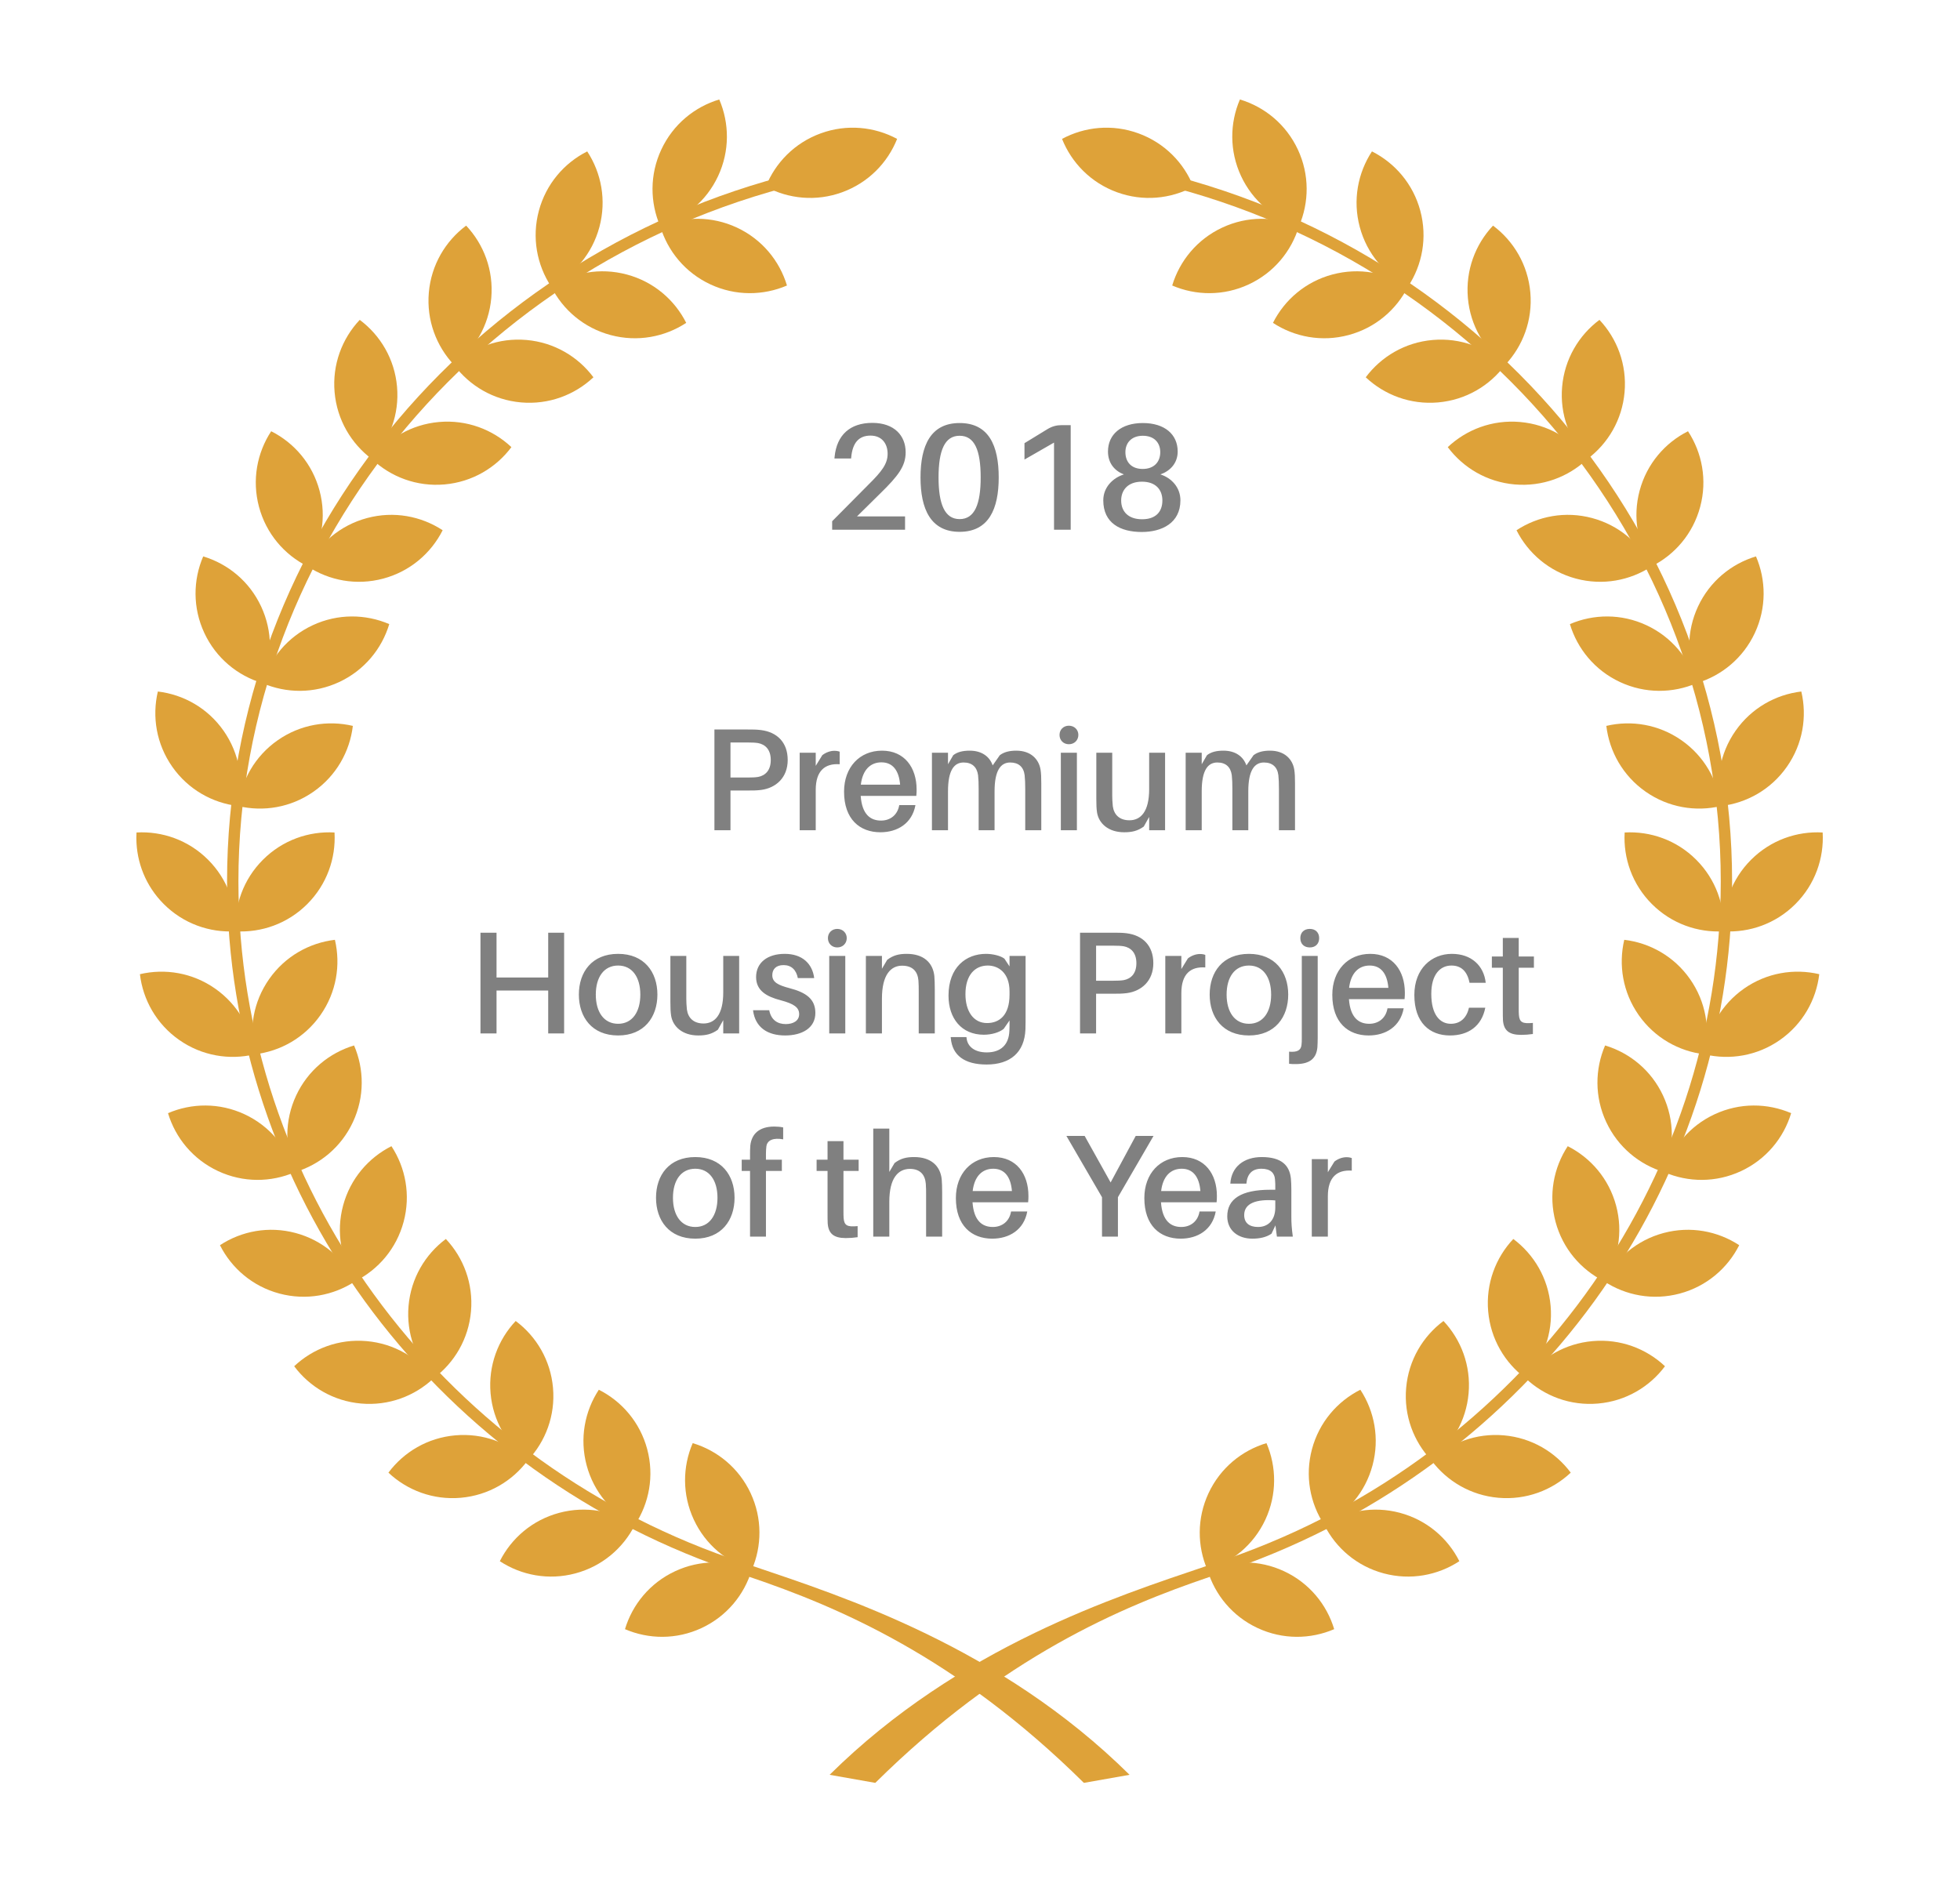<?xml version="1.0" encoding="UTF-8"?>
<!DOCTYPE svg PUBLIC "-//W3C//DTD SVG 1.1//EN" "http://www.w3.org/Graphics/SVG/1.1/DTD/svg11.dtd">
<!-- Creator: CorelDRAW 2018 (64-Bit) -->
<svg xmlns="http://www.w3.org/2000/svg" xml:space="preserve" width="254px" height="244px" version="1.1" style="shape-rendering:geometricPrecision; text-rendering:geometricPrecision; image-rendering:optimizeQuality; fill-rule:evenodd; clip-rule:evenodd"
viewBox="0 0 254 244"
 xmlns:xlink="http://www.w3.org/1999/xlink">
 <defs>
  <style type="text/css">
   <![CDATA[
    .fil0 {fill:none}
    .fil2 {fill:#DEA239;fill-rule:nonzero}
    .fil1 {fill:gray;fill-rule:nonzero}
   ]]>
  </style>
 </defs>
 <g id="Layer_x0020_1">
  <rect class="fil0" x="-0.055" y="-0.022" width="254.001" height="244"/>
  <path class="fil1" d="M111.062 66.925l2.985 -2.946c2.376,-2.318 3.319,-3.575 3.319,-5.362 0,-2.141 -1.453,-3.81 -4.321,-3.81 -2.867,0 -4.615,1.551 -4.89,4.419l-0.019 0.196 2.16 0 0.02 -0.196c0.176,-1.788 0.942,-2.77 2.494,-2.77 1.473,0 2.219,1.041 2.219,2.357 0,1.296 -0.746,2.278 -2.454,3.967l-4.734 4.773 0 1.1 9.447 0 0 -1.728 -6.226 0zm13.296 -12.099c-3.771,0 -5.067,2.947 -5.067,7.051 0,4.066 1.296,7.05 5.067,7.05 3.791,0 5.067,-2.984 5.067,-7.05 0,-4.104 -1.276,-7.051 -5.067,-7.051zm0 12.452c-1.925,0 -2.73,-1.925 -2.73,-5.401 0,-3.516 0.805,-5.401 2.73,-5.401 1.945,0 2.73,1.885 2.73,5.401 0,3.476 -0.785,5.401 -2.73,5.401zm14.396 -12.177l-1.198 0c-0.609,0 -1.179,0.137 -1.807,0.511l-2.985 1.826 0 2.122 3.83 -2.2 0 11.293 2.16 0 0 -13.552zm11.627 6.384c1.237,-0.433 2.238,-1.435 2.238,-2.966 0,-2.239 -1.708,-3.693 -4.517,-3.693 -2.788,0 -4.517,1.454 -4.517,3.693 0,1.512 0.865,2.513 2.062,2.966 -1.434,0.451 -2.671,1.669 -2.671,3.358 0,2.965 2.22,4.104 4.989,4.104 2.573,0 5.007,-1.139 5.007,-4.104 0,-1.689 -1.177,-2.907 -2.591,-3.358zm-2.279 -5.009c1.493,0 2.258,0.923 2.258,2.122 0,1.276 -0.804,2.179 -2.277,2.179 -1.474,0 -2.24,-0.903 -2.24,-2.179 0,-1.199 0.786,-2.122 2.259,-2.122zm-0.098 10.822c-1.787,0 -2.71,-1.002 -2.71,-2.436 0,-1.336 0.864,-2.435 2.691,-2.435 1.865,0 2.651,1.119 2.651,2.435 0,1.434 -0.825,2.436 -2.632,2.436z"/>
  <g id="_601021943104">
   <path class="fil2" d="M92.059 36.856c-3.265,-1.522 -5.531,-4.312 -6.493,-7.509 3.068,-1.318 6.662,-1.376 9.926,0.146 3.264,1.523 5.531,4.312 6.493,7.51 -3.068,1.319 -6.662,1.375 -9.926,-0.147z"/>
   <path class="fil2" d="M93.062 22.817c-1.522,3.264 -4.312,5.531 -7.509,6.493 -1.319,-3.068 -1.376,-6.663 0.147,-9.926 1.522,-3.264 4.311,-5.531 7.509,-6.493 1.318,3.067 1.375,6.662 -0.147,9.926z"/>
   <path class="fil2" d="M79.128 43.424c-3.479,-0.932 -6.196,-3.285 -7.698,-6.267 2.791,-1.831 6.321,-2.512 9.8,-1.58 3.479,0.933 6.196,3.287 7.698,6.268 -2.791,1.831 -6.321,2.511 -9.8,1.579z"/>
   <path class="fil2" d="M77.678 29.424c-0.932,3.479 -3.286,6.196 -6.268,7.699 -1.832,-2.792 -2.511,-6.323 -1.579,-9.802 0.932,-3.478 3.286,-6.195 6.268,-7.698 1.831,2.793 2.511,6.322 1.579,9.801z"/>
   <path class="fil2" d="M67.525 52.155c-3.588,-0.314 -6.672,-2.16 -8.669,-4.835 2.431,-2.289 5.789,-3.571 9.378,-3.257 3.587,0.314 6.672,2.16 8.669,4.835 -2.431,2.289 -5.789,3.571 -9.378,3.257z"/>
   <path class="fil2" d="M63.666 38.62c-0.314,3.587 -2.16,6.672 -4.836,8.669 -2.288,-2.431 -3.57,-5.789 -3.257,-9.377 0.315,-3.588 2.161,-6.673 4.836,-8.67 2.289,2.431 3.571,5.789 3.257,9.378z"/>
   <path class="fil2" d="M57.605 62.784c-3.588,0.314 -6.947,-0.969 -9.378,-3.256 1.997,-2.676 5.082,-4.522 8.669,-4.836 3.589,-0.315 6.947,0.969 9.378,3.257 -1.997,2.675 -5.081,4.521 -8.669,4.835z"/>
   <path class="fil2" d="M51.453 50.124c0.314,3.588 -0.968,6.947 -3.256,9.378 -2.676,-1.998 -4.522,-5.082 -4.836,-8.67 -0.314,-3.588 0.968,-6.946 3.257,-9.377 2.675,1.996 4.521,5.082 4.835,8.669z"/>
   <path class="fil2" d="M49.666 74.988c-3.479,0.932 -7.008,0.253 -9.8,-1.579 1.502,-2.981 4.219,-5.335 7.698,-6.267 3.479,-0.933 7.008,-0.253 9.8,1.579 -1.502,2.981 -4.219,5.334 -7.698,6.267z"/>
   <path class="fil2" d="M41.41 63.589c0.933,3.478 0.253,7.009 -1.578,9.801 -2.983,-1.503 -5.336,-4.22 -6.268,-7.699 -0.932,-3.478 -0.253,-7.008 1.579,-9.8 2.982,1.502 5.335,4.219 6.267,7.698z"/>
   <path class="fil2" d="M43.952 88.396c-3.264,1.522 -6.858,1.466 -9.926,0.147 0.962,-3.197 3.229,-5.987 6.493,-7.509 3.265,-1.522 6.859,-1.465 9.926,-0.147 -0.962,3.198 -3.229,5.987 -6.493,7.509z"/>
   <path class="fil2" d="M33.842 78.604c1.522,3.264 1.466,6.858 0.147,9.926 -3.197,-0.961 -5.987,-3.229 -7.509,-6.493 -1.523,-3.265 -1.466,-6.859 -0.147,-9.926 3.197,0.962 5.987,3.229 7.509,6.493z"/>
   <path class="fil2" d="M40.635 102.601c-2.95,2.066 -6.499,2.635 -9.749,1.868 0.391,-3.315 2.14,-6.457 5.09,-8.522 2.95,-2.066 6.5,-2.635 9.75,-1.869 -0.392,3.316 -2.14,6.456 -5.091,8.523z"/>
   <path class="fil2" d="M28.978 94.713c2.066,2.95 2.635,6.499 1.869,9.75 -3.316,-0.392 -6.457,-2.14 -8.523,-5.091 -2.066,-2.95 -2.634,-6.499 -1.868,-9.75 3.315,0.392 6.457,2.14 8.522,5.091z"/>
   <path class="fil2" d="M39.818 117.17c-2.547,2.547 -5.944,3.723 -9.277,3.532 -0.19,-3.333 0.986,-6.728 3.533,-9.275 2.546,-2.548 5.943,-3.723 9.277,-3.534 0.19,3.335 -0.987,6.73 -3.533,9.277z"/>
   <path class="fil2" d="M26.968 111.427c2.547,2.547 3.723,5.942 3.533,9.275 -3.333,0.191 -6.73,-0.985 -9.277,-3.532 -2.348,-2.348 -3.531,-5.417 -3.553,-8.495l0 -0.183c0.002,-0.2 0.008,-0.4 0.02,-0.599 3.333,-0.189 6.73,0.986 9.277,3.534z"/>
   <path class="fil2" d="M41.533 131.553c-2.066,2.949 -5.206,4.698 -8.522,5.09 -0.766,-3.25 -0.198,-6.8 1.868,-9.75 2.066,-2.95 5.206,-4.698 8.522,-5.09 0.766,3.25 0.198,6.8 -1.868,9.75z"/>
   <path class="fil2" d="M27.881 128.126c2.95,2.067 4.699,5.208 5.091,8.523 -3.251,0.767 -6.801,0.198 -9.75,-1.868 -2.95,-2.066 -4.699,-5.207 -5.09,-8.523 3.25,-0.765 6.799,-0.196 9.749,1.868z"/>
   <path class="fil2" d="M45.738 145.42c-1.522,3.264 -4.311,5.531 -7.509,6.492 -1.319,-3.067 -1.375,-6.662 0.147,-9.926 1.522,-3.264 4.312,-5.531 7.509,-6.492 1.318,3.067 1.375,6.661 -0.147,9.926z"/>
   <path class="fil2" d="M31.699 144.416c3.264,1.522 5.531,4.312 6.493,7.509 -3.068,1.319 -6.662,1.375 -9.926,-0.146 -3.264,-1.522 -5.532,-4.312 -6.493,-7.509 3.067,-1.319 6.662,-1.375 9.926,0.146z"/>
   <path class="fil2" d="M52.306 158.351c-0.932,3.479 -3.285,6.195 -6.268,7.697 -1.83,-2.791 -2.51,-6.321 -1.578,-9.8 0.932,-3.479 3.286,-6.195 6.267,-7.699 1.832,2.793 2.511,6.323 1.579,9.802z"/>
   <path class="fil2" d="M38.306 159.801c3.479,0.932 6.196,3.286 7.698,6.268 -2.792,1.831 -6.321,2.51 -9.8,1.579 -3.479,-0.933 -6.197,-3.286 -7.699,-6.268 2.792,-1.832 6.322,-2.511 9.801,-1.579z"/>
   <path class="fil2" d="M61.037 169.953c-0.313,3.587 -2.16,6.673 -4.835,8.669 -2.289,-2.431 -3.571,-5.789 -3.257,-9.377 0.314,-3.587 2.159,-6.672 4.835,-8.67 2.289,2.432 3.571,5.789 3.257,9.378z"/>
   <path class="fil2" d="M47.502 173.812c3.587,0.314 6.672,2.161 8.67,4.836 -2.432,2.288 -5.79,3.57 -9.378,3.256 -3.589,-0.313 -6.673,-2.16 -8.67,-4.835 2.432,-2.288 5.79,-3.57 9.378,-3.257z"/>
   <path class="fil2" d="M71.666 179.874c0.314,3.587 -0.969,6.946 -3.256,9.377 -2.676,-1.998 -4.522,-5.081 -4.836,-8.669 -0.314,-3.588 0.968,-6.947 3.256,-9.377 2.676,1.996 4.522,5.081 4.836,8.669z"/>
   <path class="fil2" d="M59.007 186.025c3.587,-0.313 6.945,0.969 9.377,3.257 -1.997,2.675 -5.082,4.521 -8.67,4.835 -3.587,0.314 -6.945,-0.968 -9.377,-3.256 1.997,-2.676 5.082,-4.522 8.67,-4.836z"/>
   <path class="fil2" d="M83.871 187.812c0.931,3.478 0.252,7.008 -1.58,9.801 -2.982,-1.503 -5.335,-4.22 -6.267,-7.699 -0.932,-3.478 -0.253,-7.008 1.579,-9.8 2.981,1.503 5.335,4.219 6.268,7.698z"/>
   <path class="fil2" d="M72.471 196.068c3.479,-0.932 7.008,-0.253 9.801,1.579 -1.503,2.982 -4.22,5.336 -7.699,6.268 -3.479,0.932 -7.009,0.252 -9.8,-1.579 1.502,-2.982 4.219,-5.336 7.698,-6.268z"/>
   <path class="fil2" d="M97.279 193.526c1.522,3.264 1.465,6.859 0.146,9.926 -3.197,-0.961 -5.987,-3.229 -7.509,-6.492 -1.522,-3.265 -1.465,-6.859 -0.147,-9.926 3.197,0.961 5.987,3.228 7.51,6.492z"/>
   <path class="fil2" d="M87.486 203.637c3.264,-1.523 6.858,-1.466 9.926,-0.148 -0.962,3.198 -3.229,5.988 -6.493,7.51 -3.265,1.522 -6.858,1.465 -9.926,0.146 0.961,-3.197 3.229,-5.986 6.493,-7.508z"/>
   <path class="fil2" d="M109.138 24.917c-3.385,1.233 -6.961,0.862 -9.901,-0.719 1.236,-3.101 3.738,-5.682 7.122,-6.914 3.384,-1.233 6.96,-0.863 9.901,0.718 -1.236,3.102 -3.738,5.683 -7.122,6.915z"/>
   <path class="fil2" d="M140.463 231.066c-16.551,-16.376 -31.936,-22.833 -43.317,-26.69 -1.095,-0.372 -2.114,-0.716 -3.04,-1.04 -38.686,-13.541 -64.681,-49.35 -64.681,-89.104 0,-44.736 32.88,-83.759 78.18,-92.79l0.287 1.442c-44.614,8.894 -76.995,47.311 -76.995,91.348 0,39.131 25.596,74.381 63.695,87.714 0.923,0.324 1.936,0.667 3.027,1.037 11.5,3.899 31.969,10.422 48.763,27.038l-5.919 1.045z"/>
   <path class="fil2" d="M161.834 36.856c3.264,-1.522 5.531,-4.312 6.492,-7.509 -3.067,-1.318 -6.662,-1.376 -9.926,0.146 -3.263,1.523 -5.531,4.312 -6.492,7.51 3.067,1.319 6.662,1.375 9.926,-0.147z"/>
   <path class="fil2" d="M160.83 22.817c1.523,3.264 4.313,5.531 7.51,6.493 1.319,-3.068 1.375,-6.663 -0.147,-9.926 -1.523,-3.264 -4.311,-5.531 -7.51,-6.493 -1.318,3.067 -1.374,6.662 0.147,9.926z"/>
   <path class="fil2" d="M174.764 43.424c3.479,-0.932 6.196,-3.285 7.699,-6.267 -2.792,-1.831 -6.322,-2.512 -9.801,-1.58 -3.479,0.933 -6.195,3.287 -7.697,6.268 2.791,1.831 6.321,2.511 9.799,1.579z"/>
   <path class="fil2" d="M176.215 29.424c0.932,3.479 3.286,6.196 6.268,7.699 1.831,-2.792 2.51,-6.323 1.579,-9.802 -0.932,-3.478 -3.286,-6.195 -6.268,-7.698 -1.831,2.793 -2.512,6.322 -1.579,9.801z"/>
   <path class="fil2" d="M186.367 52.155c3.589,-0.314 6.673,-2.16 8.669,-4.835 -2.431,-2.289 -5.789,-3.571 -9.377,-3.257 -3.588,0.314 -6.672,2.16 -8.67,4.835 2.431,2.289 5.79,3.571 9.378,3.257z"/>
   <path class="fil2" d="M190.226 38.62c0.314,3.587 2.161,6.672 4.836,8.669 2.288,-2.431 3.57,-5.789 3.257,-9.377 -0.315,-3.588 -2.161,-6.673 -4.836,-8.67 -2.288,2.431 -3.57,5.789 -3.257,9.378z"/>
   <path class="fil2" d="M196.288 62.784c3.588,0.314 6.946,-0.969 9.377,-3.256 -1.997,-2.676 -5.082,-4.522 -8.669,-4.836 -3.588,-0.315 -6.947,0.969 -9.378,3.257 1.998,2.675 5.082,4.521 8.67,4.835z"/>
   <path class="fil2" d="M202.439 50.124c-0.314,3.588 0.968,6.947 3.257,9.378 2.675,-1.998 4.522,-5.082 4.835,-8.67 0.314,-3.588 -0.968,-6.946 -3.256,-9.377 -2.675,1.996 -4.522,5.082 -4.836,8.669z"/>
   <path class="fil2" d="M204.226 74.988c3.479,0.932 7.008,0.253 9.801,-1.579 -1.502,-2.981 -4.22,-5.335 -7.699,-6.267 -3.479,-0.933 -7.008,-0.253 -9.8,1.579 1.502,2.981 4.219,5.334 7.698,6.267z"/>
   <path class="fil2" d="M212.482 63.589c-0.931,3.478 -0.252,7.009 1.579,9.801 2.982,-1.503 5.336,-4.22 6.267,-7.699 0.934,-3.478 0.254,-7.008 -1.578,-9.8 -2.982,1.502 -5.336,4.219 -6.268,7.698z"/>
   <path class="fil2" d="M209.94 88.396c3.264,1.522 6.859,1.466 9.926,0.147 -0.961,-3.197 -3.228,-5.987 -6.492,-7.509 -3.264,-1.522 -6.859,-1.465 -9.926,-0.147 0.961,3.198 3.228,5.987 6.492,7.509z"/>
   <path class="fil2" d="M220.05 78.604c-1.522,3.264 -1.465,6.858 -0.146,9.926 3.197,-0.961 5.986,-3.229 7.509,-6.493 1.522,-3.265 1.466,-6.859 0.147,-9.926 -3.198,0.962 -5.987,3.229 -7.51,6.493z"/>
   <path class="fil2" d="M213.256 102.601c2.952,2.066 6.501,2.635 9.751,1.868 -0.392,-3.315 -2.14,-6.457 -5.092,-8.522 -2.949,-2.066 -6.499,-2.635 -9.748,-1.869 0.392,3.316 2.139,6.456 5.089,8.523z"/>
   <path class="fil2" d="M224.914 94.713c-2.066,2.95 -2.634,6.499 -1.868,9.75 3.316,-0.392 6.457,-2.14 8.522,-5.091 2.066,-2.95 2.634,-6.499 1.868,-9.75 -3.316,0.392 -6.456,2.14 -8.522,5.091z"/>
   <path class="fil2" d="M214.075 117.17c2.547,2.547 5.943,3.723 9.277,3.532 0.189,-3.333 -0.987,-6.728 -3.534,-9.275 -2.546,-2.548 -5.942,-3.723 -9.276,-3.534 -0.19,3.335 0.985,6.73 3.533,9.277z"/>
   <path class="fil2" d="M226.924 111.427c-2.547,2.547 -3.722,5.942 -3.533,9.275 3.334,0.191 6.731,-0.985 9.278,-3.532 2.547,-2.547 3.723,-5.942 3.532,-9.277 -3.333,-0.189 -6.73,0.986 -9.277,3.534z"/>
   <path class="fil2" d="M212.359 131.553c2.066,2.949 5.207,4.698 8.523,5.09 0.766,-3.25 0.198,-6.8 -1.868,-9.75 -2.066,-2.95 -5.207,-4.698 -8.523,-5.09 -0.766,3.25 -0.197,6.8 1.868,9.75z"/>
   <path class="fil2" d="M226.011 128.126c-2.95,2.067 -4.698,5.208 -5.09,8.523 3.25,0.767 6.8,0.198 9.75,-1.868 2.95,-2.066 4.698,-5.207 5.09,-8.523 -3.25,-0.765 -6.799,-0.196 -9.75,1.868z"/>
   <path class="fil2" d="M208.154 145.42c1.522,3.264 4.312,5.531 7.509,6.492 1.319,-3.067 1.375,-6.662 -0.146,-9.926 -1.523,-3.264 -4.312,-5.531 -7.51,-6.492 -1.318,3.067 -1.375,6.661 0.147,9.926z"/>
   <path class="fil2" d="M222.193 144.416c-3.264,1.522 -5.531,4.312 -6.492,7.509 3.067,1.319 6.662,1.375 9.925,-0.146 3.264,-1.522 5.532,-4.312 6.493,-7.509 -3.067,-1.319 -6.66,-1.375 -9.926,0.146z"/>
   <path class="fil2" d="M201.586 158.351c0.933,3.479 3.285,6.195 6.269,7.697 1.83,-2.791 2.51,-6.321 1.578,-9.8 -0.933,-3.479 -3.287,-6.195 -6.268,-7.699 -1.831,2.793 -2.511,6.323 -1.579,9.802z"/>
   <path class="fil2" d="M215.586 159.801c-3.479,0.932 -6.195,3.286 -7.697,6.268 2.791,1.831 6.321,2.51 9.8,1.579 3.479,-0.933 6.195,-3.286 7.698,-6.268 -2.792,-1.832 -6.322,-2.511 -9.801,-1.579z"/>
   <path class="fil2" d="M192.855 169.953c0.314,3.587 2.161,6.673 4.836,8.669 2.288,-2.431 3.57,-5.789 3.256,-9.377 -0.313,-3.587 -2.16,-6.672 -4.835,-8.67 -2.288,2.432 -3.57,5.789 -3.257,9.378z"/>
   <path class="fil2" d="M206.391 173.812c-3.588,0.314 -6.672,2.161 -8.669,4.836 2.43,2.288 5.789,3.57 9.377,3.256 3.587,-0.313 6.673,-2.16 8.669,-4.835 -2.431,-2.288 -5.789,-3.57 -9.377,-3.257z"/>
   <path class="fil2" d="M182.226 179.874c-0.314,3.587 0.969,6.946 3.257,9.377 2.675,-1.998 4.521,-5.081 4.835,-8.669 0.315,-3.588 -0.968,-6.947 -3.256,-9.377 -2.676,1.996 -4.522,5.081 -4.836,8.669z"/>
   <path class="fil2" d="M194.886 186.025c-3.587,-0.313 -6.946,0.969 -9.378,3.257 1.998,2.675 5.082,4.521 8.67,4.835 3.587,0.314 6.946,-0.968 9.377,-3.256 -1.996,-2.676 -5.082,-4.522 -8.669,-4.836z"/>
   <path class="fil2" d="M170.022 187.812c-0.932,3.478 -0.252,7.008 1.579,9.801 2.982,-1.503 5.336,-4.22 6.267,-7.699 0.933,-3.478 0.253,-7.008 -1.578,-9.8 -2.982,1.503 -5.335,4.219 -6.268,7.698z"/>
   <path class="fil2" d="M181.422 196.068c-3.479,-0.932 -7.009,-0.253 -9.8,1.579 1.501,2.982 4.218,5.336 7.697,6.268 3.479,0.932 7.009,0.252 9.801,-1.579 -1.503,-2.982 -4.219,-5.336 -7.698,-6.268z"/>
   <path class="fil2" d="M156.614 193.526c-1.521,3.264 -1.465,6.859 -0.147,9.926 3.198,-0.961 5.987,-3.229 7.51,-6.492 1.521,-3.265 1.465,-6.859 0.146,-9.926 -3.196,0.961 -5.986,3.228 -7.509,6.492z"/>
   <path class="fil2" d="M166.406 203.637c-3.264,-1.523 -6.858,-1.466 -9.925,-0.148 0.962,3.198 3.228,5.988 6.492,7.51 3.265,1.522 6.859,1.465 9.927,0.146 -0.962,-3.197 -3.23,-5.986 -6.494,-7.508z"/>
   <path class="fil2" d="M144.756 24.917c3.384,1.233 6.959,0.862 9.9,-0.719 -1.236,-3.101 -3.738,-5.682 -7.123,-6.914 -3.385,-1.233 -6.96,-0.863 -9.901,0.718 1.237,3.102 3.738,5.683 7.124,6.915z"/>
   <path class="fil2" d="M113.43 231.066l-5.919 -1.045c16.792,-16.616 37.261,-23.139 48.762,-27.038 1.09,-0.37 2.103,-0.713 3.027,-1.037 38.099,-13.333 63.697,-48.583 63.697,-87.714 0,-44.037 -32.382,-82.454 -76.996,-91.348l0.286 -1.442c45.301,9.031 78.179,48.054 78.179,92.79 0,39.754 -25.993,75.563 -64.681,89.104 -0.925,0.324 -1.943,0.668 -3.04,1.04 -11.381,3.857 -26.766,10.314 -43.315,26.69z"/>
  </g>
  <path class="fil1" d="M98.636 94.621c-0.605,-0.076 -1.078,-0.076 -1.778,-0.076l-4.275 0 0 13.054 2.081 0 0 -5.146 2.194 0c0.7,0 1.173,0 1.778,-0.075 1.893,-0.246 3.444,-1.571 3.444,-3.879 0,-2.308 -1.4,-3.614 -3.444,-3.878zm-0.397 6.073c-0.34,0.057 -0.794,0.075 -1.324,0.075l-2.251 0 0 -4.54 2.251 0c0.53,0 0.984,0.019 1.324,0.075 0.908,0.171 1.646,0.814 1.646,2.195 0,1.381 -0.738,2.024 -1.646,2.195zm9.876 -3.387c-0.511,0 -1.097,0.209 -1.552,0.568l-0.851 1.381 0 -1.703 -2.081 0 0 10.046 2.081 0 0 -5.221c0,-2.479 1.192,-3.462 3.103,-3.33l0 -1.628c-0.208,-0.075 -0.416,-0.113 -0.7,-0.113zm10.67 5.014c0,-2.838 -1.57,-5.033 -4.484,-5.033 -2.894,0 -4.918,2.138 -4.918,5.316 0,3.557 2.024,5.26 4.71,5.26 2.194,0 4.106,-1.135 4.541,-3.519l-2.1 0c-0.208,1.268 -1.154,2.005 -2.365,2.005 -1.362,0 -2.46,-0.794 -2.63,-3.197l7.208 0c0.038,-0.36 0.038,-0.643 0.038,-0.832zm-4.559 -3.519c1.457,0 2.27,1.04 2.421,2.894l-5.089 0c0.227,-1.929 1.249,-2.894 2.668,-2.894zm20.621 0.946c-0.228,-1.382 -1.287,-2.46 -3.141,-2.46 -0.889,0 -1.589,0.171 -2.138,0.587l-0.926 1.324c-0.379,-1.116 -1.382,-1.911 -2.971,-1.911 -0.908,0 -1.608,0.171 -2.138,0.587l-0.68 1.173 0 -1.495 -2.082 0 0 10.046 2.082 0 0 -5.051c0,-2.725 0.794,-3.727 2.023,-3.727 1.079,0 1.722,0.567 1.874,1.645 0.056,0.511 0.075,1.06 0.075,1.817l0 5.316 2.062 0 0 -5.051c0,-2.725 0.814,-3.727 2.025,-3.727 1.078,0 1.74,0.567 1.872,1.645 0.057,0.511 0.077,1.06 0.077,1.817l0 5.316 2.08 0 0 -6.073c0,-0.813 -0.019,-1.267 -0.094,-1.778zm3.67 -5.695c-0.7,0 -1.211,0.511 -1.211,1.192 0,0.7 0.511,1.211 1.211,1.211 0.7,0 1.23,-0.511 1.23,-1.211 0,-0.681 -0.53,-1.192 -1.23,-1.192zm1.04 13.546l0 -10.046 -2.081 0 0 10.046 2.081 0zm11.428 -10.046l-2.063 0 0 4.73c0,2.913 -1.097,4.029 -2.554,4.029 -1.286,0 -2.005,-0.718 -2.156,-1.816 -0.057,-0.51 -0.076,-1.059 -0.076,-1.381l0 -5.562 -2.062 0 0 5.978c0,0.814 0.019,1.268 0.094,1.779 0.228,1.381 1.438,2.554 3.519,2.554 1.003,0 1.741,-0.17 2.535,-0.738l0.7 -1.248 0 1.721 2.063 0 0 -10.046zm16.743 2.195c-0.227,-1.382 -1.287,-2.46 -3.141,-2.46 -0.889,0 -1.589,0.171 -2.137,0.587l-0.928 1.324c-0.378,-1.116 -1.381,-1.911 -2.97,-1.911 -0.908,0 -1.607,0.171 -2.138,0.587l-0.681 1.173 0 -1.495 -2.081 0 0 10.046 2.081 0 0 -5.051c0,-2.725 0.795,-3.727 2.025,-3.727 1.078,0 1.722,0.567 1.872,1.645 0.057,0.511 0.076,1.06 0.076,1.817l0 5.316 2.063 0 0 -5.051c0,-2.725 0.813,-3.727 2.024,-3.727 1.079,0 1.74,0.567 1.873,1.645 0.057,0.511 0.075,1.06 0.075,1.817l0 5.316 2.082 0 0 -6.073c0,-0.813 -0.019,-1.267 -0.095,-1.778zm-94.622 21.133l-2.063 0 0 5.808 -6.696 0 0 -5.808 -2.082 0 0 13.053 2.082 0 0 -5.562 6.696 0 0 5.562 2.063 0 0 -13.053zm6.999 2.742c-3.386,0 -5.088,2.346 -5.088,5.279 0,2.932 1.702,5.297 5.088,5.297 3.368,0 5.089,-2.365 5.089,-5.297 0,-2.933 -1.721,-5.279 -5.089,-5.279zm0 9.063c-1.834,0 -2.894,-1.514 -2.894,-3.784 0,-2.27 1.06,-3.765 2.894,-3.765 1.816,0 2.876,1.495 2.876,3.765 0,2.27 -1.06,3.784 -2.876,3.784zm15.684 -8.798l-2.062 0 0 4.73c0,2.913 -1.097,4.029 -2.554,4.029 -1.287,0 -2.006,-0.718 -2.157,-1.815 -0.057,-0.511 -0.076,-1.06 -0.076,-1.382l0 -5.562 -2.062 0 0 5.979c0,0.813 0.019,1.267 0.095,1.778 0.227,1.381 1.438,2.554 3.519,2.554 1.002,0 1.74,-0.17 2.535,-0.738l0.7 -1.248 0 1.721 2.062 0 0 -10.046zm5.903 -0.265c-2.232,0 -3.708,1.135 -3.708,3.009 0,1.759 1.362,2.535 3.196,3.008 1.704,0.453 2.385,0.927 2.385,1.797 0,0.87 -0.776,1.287 -1.741,1.287 -1.04,0 -1.891,-0.511 -2.138,-1.797l-2.1 0c0.284,2.27 1.93,3.272 4.163,3.272 2.194,0 3.916,-0.965 3.916,-2.913 0,-1.779 -1.154,-2.649 -3.349,-3.217 -1.495,-0.396 -2.233,-0.775 -2.233,-1.683 0,-0.757 0.474,-1.306 1.457,-1.306 1.022,0 1.647,0.624 1.854,1.684l2.119 0c-0.226,-1.835 -1.513,-3.141 -3.821,-3.141l0 0zm6.811 -3.235c-0.7,0 -1.211,0.512 -1.211,1.193 0,0.699 0.511,1.21 1.211,1.21 0.7,0 1.229,-0.511 1.229,-1.21 0,-0.681 -0.529,-1.193 -1.229,-1.193zm1.04 13.546l0 -10.046 -2.081 0 0 10.046 2.081 0zm11.541 -7.435c-0.19,-1.76 -1.419,-2.876 -3.576,-2.876 -1.003,0 -1.74,0.171 -2.535,0.776l-0.681 1.155 0 -1.666 -2.081 0 0 10.046 2.081 0 0 -4.503c0,-3.14 1.173,-4.275 2.611,-4.275 1.418,0 2.024,0.795 2.119,1.93 0.037,0.51 0.037,0.946 0.037,1.419l0 5.429 2.082 0 0 -5.657c0,-0.813 -0.019,-1.267 -0.057,-1.778zm11.824 -2.611l-2.081 0 0 1.363 -0.662 -1.003c-0.511,-0.397 -1.552,-0.625 -2.384,-0.625 -2.592,0 -4.862,1.741 -4.862,5.411 0,2.952 1.684,5.07 4.578,5.07 1.021,0 2.006,-0.302 2.573,-0.756l0.757 -1.097 0 0.207c0,0.36 0,0.72 -0.019,1.154 -0.076,1.798 -1.116,2.782 -2.932,2.782 -1.552,0 -2.479,-0.738 -2.612,-1.817l-0.019 -0.17 -2.042 0 0.019 0.189c0.208,2.157 1.741,3.368 4.635,3.368 3.026,0 4.919,-1.532 5.033,-4.579 0.018,-0.548 0.018,-1.323 0.018,-1.948l0 -7.549zm-4.994 8.703c-1.797,0 -2.8,-1.57 -2.8,-3.746 0,-2.497 1.248,-3.708 2.894,-3.708 1.344,0 2.819,0.908 2.819,3.349l0 0.435c0,2.686 -1.343,3.67 -2.913,3.67l0 0zm18.104 -11.635c-0.605,-0.075 -1.078,-0.075 -1.778,-0.075l-4.276 0 0 13.053 2.081 0 0 -5.145 2.195 0c0.7,0 1.173,0 1.778,-0.076 1.892,-0.246 3.444,-1.571 3.444,-3.879 0,-2.308 -1.401,-3.613 -3.444,-3.878zm-0.397 6.073c-0.34,0.057 -0.795,0.076 -1.325,0.076l-2.251 0 0 -4.541 2.251 0c0.53,0 0.985,0.019 1.325,0.076 0.908,0.17 1.646,0.813 1.646,2.194 0,1.381 -0.738,2.024 -1.646,2.195zm9.876 -3.387c-0.511,0 -1.098,0.209 -1.552,0.568l-0.851 1.381 0 -1.703 -2.081 0 0 10.046 2.081 0 0 -5.221c0,-2.478 1.192,-3.462 3.102,-3.33l0 -1.627c-0.208,-0.076 -0.415,-0.114 -0.699,-0.114zm6.356 -0.019c-3.386,0 -5.089,2.346 -5.089,5.279 0,2.932 1.703,5.297 5.089,5.297 3.368,0 5.089,-2.365 5.089,-5.297 0,-2.933 -1.721,-5.279 -5.089,-5.279zm0 9.063c-1.835,0 -2.894,-1.514 -2.894,-3.784 0,-2.27 1.059,-3.765 2.894,-3.765 1.816,0 2.876,1.495 2.876,3.765 0,2.27 -1.06,3.784 -2.876,3.784zm7.889 -12.298c-0.756,0 -1.229,0.474 -1.229,1.193 0,0.737 0.473,1.21 1.229,1.21 0.738,0 1.211,-0.473 1.211,-1.21 0,-0.719 -0.473,-1.193 -1.211,-1.193zm1.022 3.5l-2.062 0 0 10.689c0,0.284 0,0.587 -0.038,0.852 -0.076,0.681 -0.53,0.965 -1.608,0.87l0 1.57c0.265,0.038 0.53,0.038 0.87,0.038 1.892,0 2.668,-0.794 2.8,-2.176 0.019,-0.34 0.038,-0.832 0.038,-1.21l0 -10.633zm11.294 4.768c0,-2.838 -1.57,-5.033 -4.483,-5.033 -2.894,0 -4.919,2.138 -4.919,5.316 0,3.557 2.025,5.26 4.71,5.26 2.195,0 4.107,-1.135 4.541,-3.519l-2.1 0c-0.208,1.268 -1.154,2.006 -2.364,2.006 -1.363,0 -2.46,-0.795 -2.63,-3.197l7.208 0c0.037,-0.36 0.037,-0.644 0.037,-0.833zm-4.559 -3.519c1.457,0 2.27,1.04 2.422,2.895l-5.089 0c0.227,-1.93 1.248,-2.895 2.667,-2.895zm10.651 -1.514c-2.629,0 -4.862,1.912 -4.862,5.335 0,3.576 1.986,5.241 4.616,5.241 2.365,0 4.106,-1.192 4.578,-3.594l-2.118 0c-0.303,1.362 -1.155,2.081 -2.346,2.081 -1.4,0 -2.535,-1.155 -2.535,-3.878 0,-2.517 1.153,-3.671 2.61,-3.671 1.23,0 2.044,0.7 2.346,2.233l2.1 0c-0.246,-2.214 -1.854,-3.747 -4.389,-3.747zm8.665 1.798l1.968 0 0 -1.457 -1.968 0 0 -2.402 -2.062 0 0 2.402 -1.419 0 0 1.457 1.419 0 0 5.448c0,0.568 0,1.003 0.019,1.344 0.094,1.324 0.776,1.91 2.345,1.91 0.512,0 1.003,-0.038 1.534,-0.113l0 -1.438c-1.363,0.133 -1.741,-0.076 -1.817,-1.06 -0.019,-0.264 -0.019,-0.491 -0.019,-0.832l0 -5.259zm-106.71 24.538c-3.387,0 -5.09,2.346 -5.09,5.278 0,2.932 1.703,5.298 5.09,5.298 3.367,0 5.088,-2.366 5.088,-5.298 0,-2.932 -1.721,-5.278 -5.088,-5.278zm0 9.062c-1.836,0 -2.895,-1.514 -2.895,-3.784 0,-2.27 1.059,-3.765 2.895,-3.765 1.816,0 2.875,1.495 2.875,3.765 0,2.27 -1.059,3.784 -2.875,3.784zm9.213 -10.446c0.114,-0.836 0.946,-1.139 2.175,-0.912l0 -1.544c-0.34,-0.076 -0.738,-0.114 -1.153,-0.114 -1.892,0 -2.933,0.904 -3.103,2.456 -0.038,0.341 -0.038,0.836 -0.038,1.196l0 0.642 -1.078 0 0 1.457 1.078 0 0 8.513 2.062 0 0 -8.513 2.062 0 0 -1.457 -2.062 0 0 -0.756c0,-0.284 0.019,-0.703 0.057,-0.968zm9.989 3.181l1.967 0 0 -1.457 -1.967 0 0 -2.402 -2.063 0 0 2.402 -1.418 0 0 1.457 1.418 0 0 5.449c0,0.567 0,1.002 0.019,1.343 0.095,1.324 0.776,1.911 2.346,1.911 0.511,0 1.003,-0.038 1.533,-0.114l0 -1.438c-1.362,0.133 -1.74,-0.076 -1.816,-1.06 -0.019,-0.264 -0.019,-0.491 -0.019,-0.832l0 -5.259zm12.732 1.078c-0.189,-1.759 -1.419,-2.875 -3.576,-2.875 -1.002,0 -1.74,0.17 -2.535,0.776l-0.681 1.154 0 -5.619 -2.081 0 0 13.999 2.081 0 0 -4.502c0,-3.141 1.173,-4.238 2.611,-4.276 1.419,-0.019 2.024,0.795 2.119,1.93 0.038,0.511 0.038,0.946 0.038,1.419l0 5.429 2.081 0 0 -5.657c0,-0.813 -0.019,-1.267 -0.057,-1.778zm11.238 2.157c0,-2.838 -1.571,-5.032 -4.484,-5.032 -2.894,0 -4.919,2.137 -4.919,5.315 0,3.557 2.025,5.261 4.711,5.261 2.195,0 4.106,-1.136 4.54,-3.52l-2.1 0c-0.208,1.268 -1.154,2.006 -2.364,2.006 -1.363,0 -2.46,-0.795 -2.63,-3.197l7.208 0c0.038,-0.36 0.038,-0.643 0.038,-0.833zm-4.56 -3.519c1.457,0 2.27,1.041 2.422,2.895l-5.089 0c0.227,-1.93 1.248,-2.895 2.667,-2.895zm16.157 3.69l4.616 -7.946 -2.308 0 -3.254 6.035 -3.368 -6.035 -2.365 0 4.616 7.946 0 5.107 2.063 0 0 -5.107zm12.826 -0.171c0,-2.838 -1.57,-5.032 -4.484,-5.032 -2.894,0 -4.918,2.137 -4.918,5.315 0,3.557 2.024,5.261 4.711,5.261 2.194,0 4.105,-1.136 4.54,-3.52l-2.1 0c-0.208,1.268 -1.154,2.006 -2.365,2.006 -1.362,0 -2.46,-0.795 -2.63,-3.197l7.209 0c0.037,-0.36 0.037,-0.643 0.037,-0.833zm-4.559 -3.519c1.457,0 2.27,1.041 2.422,2.895l-5.089 0c0.226,-1.93 1.248,-2.895 2.667,-2.895zm12.335 8.797l2.062 0c-0.151,-1.116 -0.189,-1.797 -0.189,-2.554l0 -3.538c0,-0.472 -0.02,-1.003 -0.057,-1.418 -0.17,-1.703 -1.192,-2.8 -3.784,-2.8 -2.289,0 -3.935,1.248 -4.067,3.443l2.08 0c0.114,-1.249 0.739,-1.93 1.949,-1.93 1.192,0 1.703,0.567 1.76,1.382 0.038,0.378 0.038,0.718 0.038,1.097l0 0.245 -0.644 0c-3.802,0 -5.581,1.211 -5.581,3.444 0,1.873 1.457,2.895 3.235,2.895 0.946,0 1.816,-0.171 2.497,-0.644l0.512 -1.079 0.189 1.457zm-2.441 -1.248c-1.097,0 -1.797,-0.492 -1.797,-1.551 0,-1.533 1.589,-2.082 4.03,-1.893l0 0.928c0,1.627 -0.927,2.516 -2.233,2.516zm11.446 -9.043c-0.511,0 -1.097,0.208 -1.551,0.567l-0.851 1.381 0 -1.703 -2.081 0 0 10.046 2.081 0 0 -5.221c0,-2.478 1.191,-3.462 3.102,-3.33l0 -1.627c-0.208,-0.075 -0.416,-0.113 -0.7,-0.113z"/>
 </g>
</svg>
